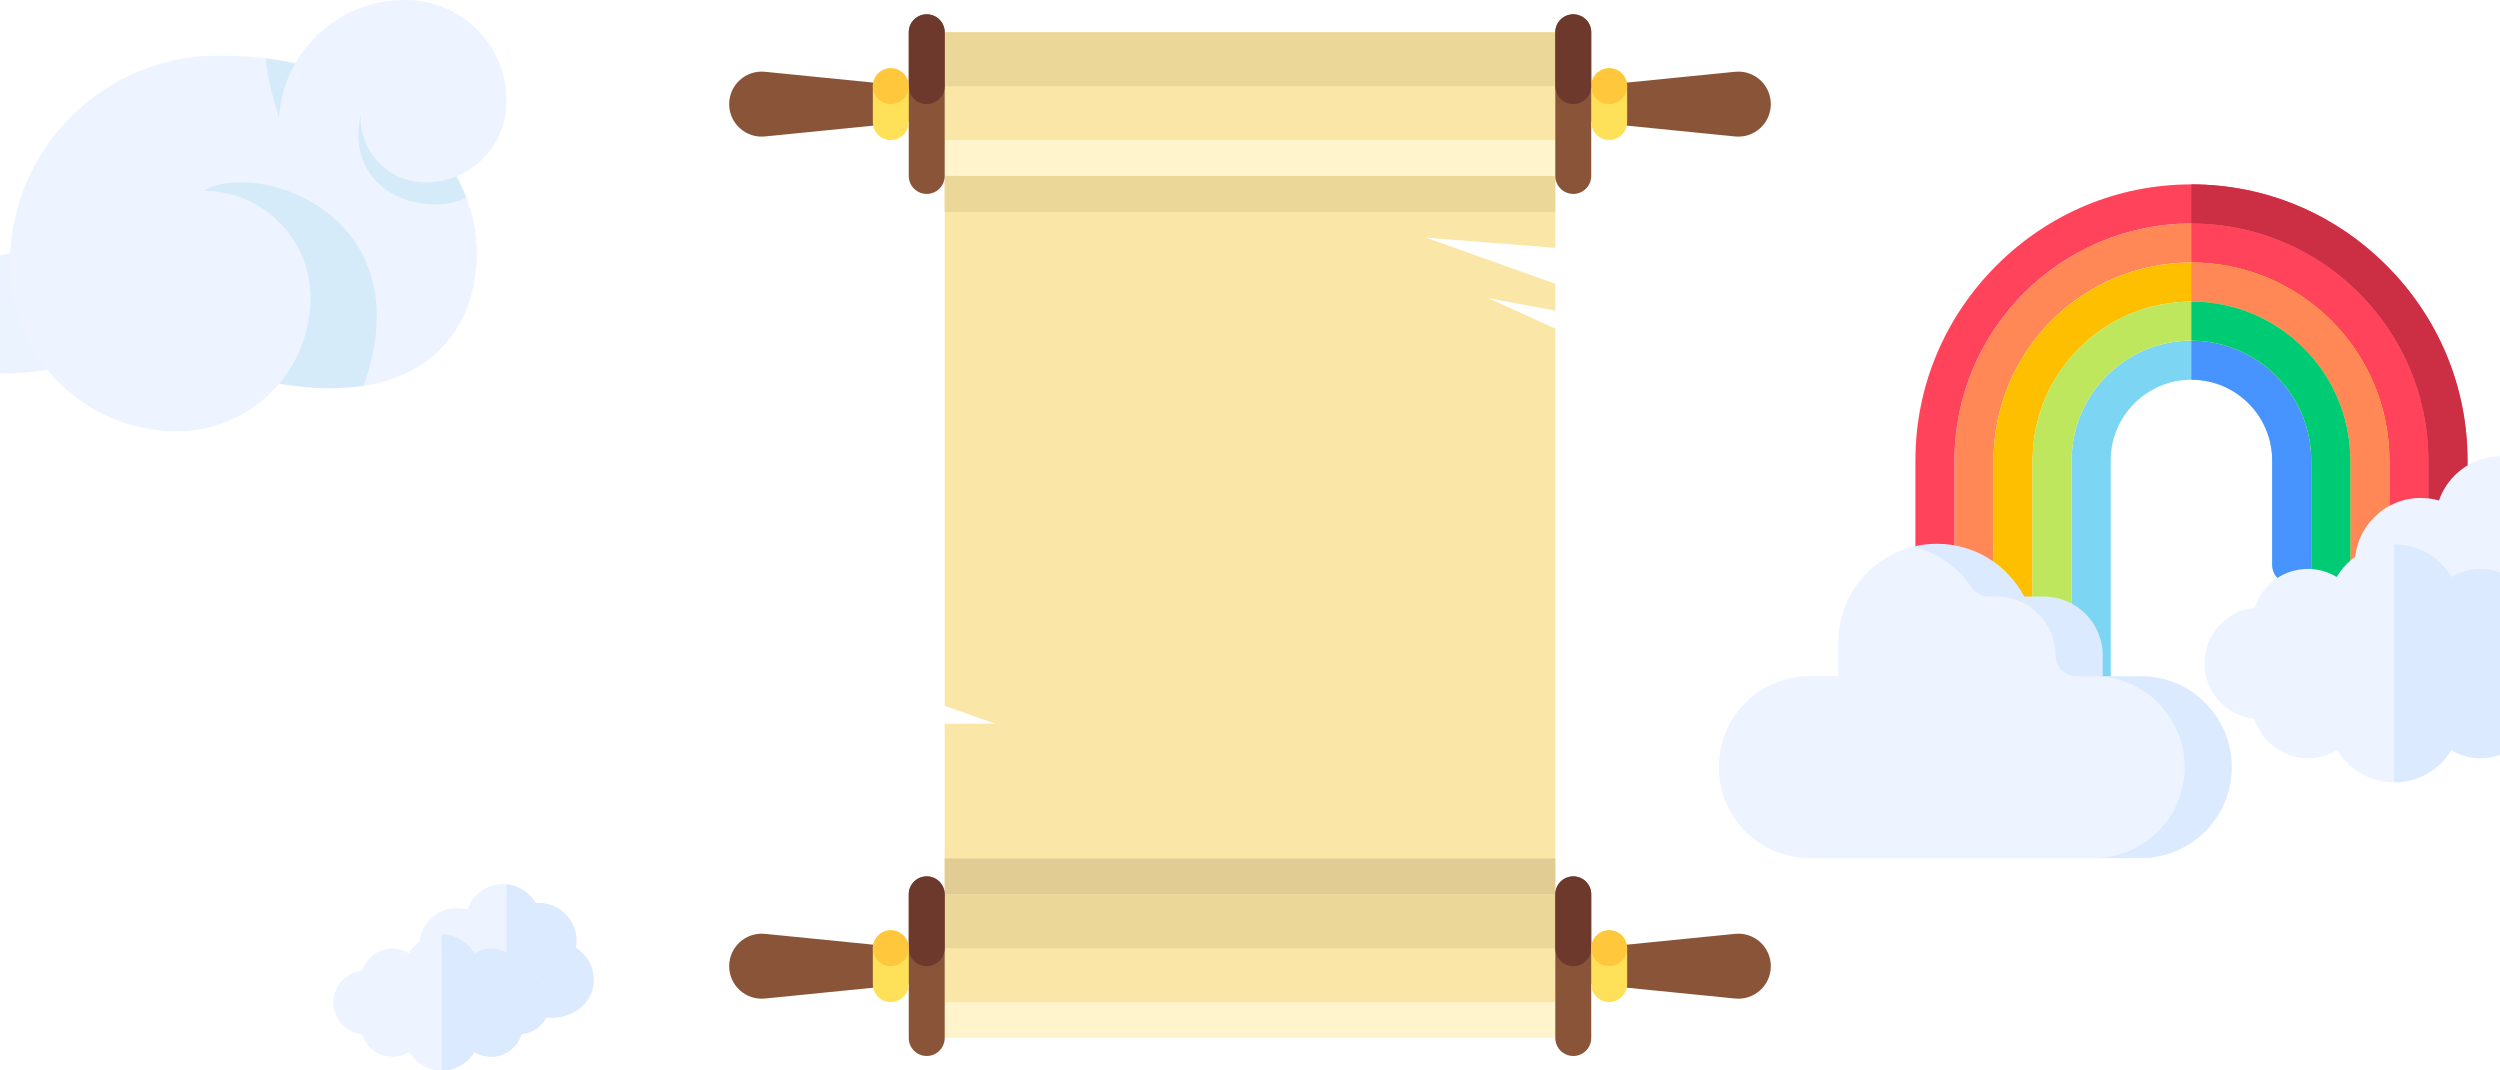 <svg width="1920" height="822" viewBox="0 0 1920 822" fill="none" xmlns="http://www.w3.org/2000/svg">
<g clip-path="url(#clip0)">
<g filter="url(#filter0_f)">
<path d="M424.052 781.615C403.318 781.615 355.209 766.471 333.874 747.587C326.005 740.622 322.016 733.449 322.016 726.267C322.016 710.328 334.983 697.361 350.922 697.361C353.654 697.361 356.35 697.744 358.938 698.49C362.852 687.108 373.639 679.026 386.273 679.026C396.715 679.026 406.266 684.704 411.355 693.559C412.171 693.49 412.991 693.455 413.812 693.455C429.752 693.455 442.719 706.422 442.719 722.361C442.719 724.236 442.541 726.086 442.188 727.9C450.621 733.091 456 742.427 456 752.549C456 760.144 452.943 767.233 447.393 772.512C442.332 777.325 435.375 780.486 427.805 781.412C426.686 781.548 425.429 781.615 424.052 781.615Z" fill="#EDF4FF"/>
<path d="M442.188 727.899C442.541 726.085 442.719 724.235 442.719 722.361C442.719 706.422 429.752 693.454 413.812 693.454C412.991 693.454 412.171 693.489 411.355 693.558C406.714 685.483 398.362 680.052 389.008 679.158V774.926C402.78 779.133 415.659 781.615 424.052 781.615C425.429 781.615 426.686 781.548 427.805 781.411C435.375 780.486 442.332 777.325 447.393 772.511C452.943 767.233 456 760.144 456 752.549C456 742.427 450.621 733.091 442.188 727.899Z" fill="#DBEAFF"/>
<path d="M339.255 822.204C332.58 822.204 326.047 819.899 320.862 815.713C318.18 813.548 315.91 810.927 314.148 808.004C310.346 810.324 305.932 811.606 301.388 811.606C290.47 811.606 281.067 804.343 277.976 794.293C272.937 793.771 268.132 791.696 264.272 788.286C259.015 783.642 256 776.955 256 769.939C256 757.26 265.686 746.802 278.046 745.574C279.316 741.57 281.608 737.934 284.752 735.022C289.29 730.818 295.198 728.502 301.388 728.502C305.889 728.502 310.267 729.763 314.048 732.044C315.804 729.084 318.08 726.429 320.777 724.234C325.978 720.004 332.541 717.674 339.255 717.674C345.97 717.674 352.532 720.004 357.733 724.234C360.43 726.429 362.706 729.085 364.463 732.044C368.243 729.763 372.621 728.502 377.122 728.502C383.312 728.502 389.22 730.818 393.759 735.022C396.903 737.936 399.196 741.572 400.465 745.577C405.526 746.087 410.353 748.163 414.23 751.585C419.493 756.229 422.511 762.918 422.511 769.939C422.511 776.955 419.495 783.642 414.238 788.286C410.378 791.695 405.573 793.771 400.534 794.293C397.443 804.342 388.039 811.606 377.122 811.606C372.578 811.606 368.164 810.323 364.362 808.003C362.6 810.927 360.33 813.548 357.648 815.712C352.462 819.898 345.93 822.204 339.255 822.204Z" fill="#EDF4FF"/>
<path d="M414.23 751.585C410.353 748.163 405.526 746.087 400.465 745.577C399.196 741.572 396.903 737.936 393.758 735.022C389.22 730.818 383.312 728.502 377.122 728.502C372.621 728.502 368.243 729.763 364.462 732.044C362.706 729.084 360.431 726.429 357.733 724.234C352.532 720.004 345.969 717.674 339.255 717.674V822.204C345.93 822.204 352.462 819.899 357.648 815.713C360.329 813.548 362.599 810.927 364.361 808.004C368.163 810.324 372.578 811.606 377.122 811.606C388.039 811.606 397.443 804.343 400.533 794.293C405.572 793.771 410.377 791.695 414.238 788.286C419.495 783.643 422.51 776.956 422.51 769.939C422.51 762.918 419.492 756.229 414.23 751.585Z" fill="#DBEAFF"/>
</g>
<g filter="url(#filter1_f)">
<path d="M36.676 176.643C28.101 194.508 -48.245 211.799 -104.199 209.13C-120.24 208.365 -129.081 227.417 -118.178 239.206C-79.178 281.375 -5.316 299.178 65.129 277.119L36.676 176.643Z" fill="#EDF4FF"/>
<path opacity="0.15" d="M36.676 176.643C32.668 184.993 13.853 193.218 -10.764 199.337C-11.646 206.144 -12.104 213.084 -12.104 220.131C-12.104 236.144 -9.16 251.468 -3.798 265.6C-50.089 267.196 -93.175 251.176 -119.099 223.143C-120.056 222.108 -120.838 221.01 -121.467 219.873C-124.11 225.944 -123.509 233.441 -118.177 239.206C-79.177 281.375 -5.315 299.178 65.13 277.119L36.676 176.643Z" fill="#DBEAFF"/>
<path d="M156.349 146.524C201.687 146.524 238.441 183.278 238.441 228.616C238.441 285.289 192.499 331.231 135.826 331.231C64.985 331.231 7.557 273.803 7.557 202.962C7.557 114.411 79.342 42.626 167.893 42.626C264.199 42.626 332.77 85.948 358.556 152.636C381.133 211.026 359.445 318.911 214.293 294.715" fill="#EDF4FF"/>
<path opacity="0.15" d="M204.197 44.82C205.201 62.836 211.411 79.883 214.243 90.737C214.957 83.448 225.579 52.095 229.104 49.136C221.086 47.33 212.783 45.882 204.197 44.82Z" fill="#51B4DB"/>
<path opacity="0.15" d="M156.349 146.523C177.601 146.523 196.967 154.599 211.546 167.849C214.462 170.499 217.186 173.356 219.695 176.397C221.368 178.424 222.946 180.533 224.421 182.717C232.535 194.727 237.554 209 238.334 224.391C238.405 225.79 238.441 227.198 238.441 228.615C238.441 253.409 229.647 276.15 215.009 293.888L215.515 294.903C240.244 298.917 261.366 299.08 279.269 296.294C325.931 165.354 198.522 121.982 156.349 146.523Z" fill="#51B4DB"/>
<path opacity="0.15" d="M348.881 132.22C291.289 145.964 282.958 106.317 277.104 87.56C263.72 149.502 327.981 167.137 358.204 151.78C355.539 145.007 352.416 138.486 348.881 132.22Z" fill="#51B4DB"/>
<path d="M277.105 87.56C275.464 114.808 296.222 138.228 323.471 139.87C357.532 141.922 386.806 115.973 388.858 81.912C391.423 39.336 358.987 2.743 316.411 0.178C263.191 -3.028 217.449 37.517 214.244 90.737" fill="#EDF4FF"/>
</g>
<path d="M1194.48 252.38L1143 229L1194.48 238.586V217.897L1095 182.5L1194.48 190.311V135.137H725.517V542.034L764.5 555.828H725.517V576.517V587V604.103V686.862H1194.48V252.38Z" fill="#FAE6A7"/>
<path d="M1208.28 797.208V686.863H711.725V797.208H1208.28Z" fill="#FAE6A7"/>
<path d="M1208.28 135.139V24.794H711.725V135.139H1208.28Z" fill="#FAE6A7"/>
<path d="M1194.48 66.173V24.794H725.517V66.173H1194.48Z" fill="#EBD798"/>
<path d="M1194.48 728.242V686.862H725.517V728.242H1194.48Z" fill="#EBD798"/>
<path d="M1194.48 797.206V769.62H725.517V797.206H1194.48Z" fill="#FFF4CB"/>
<path d="M1194.48 135.137V107.552L725.517 107.551V135.137H1194.48Z" fill="#FFF4CB"/>
<path d="M1194.48 162.723V135.137H725.517V162.723H1194.48Z" fill="#EBD798"/>
<path d="M1194.48 686.863V659.277H725.517V686.863H1194.48Z" fill="#E1CD93"/>
<path d="M1194.48 135.138V24.794C1194.48 17.177 1200.66 11 1208.28 11C1215.89 11 1222.07 17.177 1222.07 24.794V135.139C1222.07 142.756 1215.89 148.933 1208.28 148.933C1200.66 148.931 1194.48 142.755 1194.48 135.138Z" fill="#895438"/>
<path d="M1222.07 93.759V66.172L1332.55 55.123C1347.25 53.655 1360 65.195 1360 79.966C1360 94.736 1347.25 106.277 1332.55 104.806L1222.07 93.759Z" fill="#895438"/>
<path d="M1222.07 93.759V66.172C1222.07 58.555 1228.25 52.378 1235.86 52.378C1243.48 52.378 1249.66 58.555 1249.66 66.172V93.758C1249.66 101.375 1243.48 107.552 1235.86 107.552C1228.25 107.552 1222.07 101.377 1222.07 93.759Z" fill="#FFE159"/>
<path d="M1222.07 66.172C1222.07 58.555 1228.25 52.378 1235.86 52.378C1243.48 52.378 1249.66 58.555 1249.66 66.172C1249.66 73.789 1243.48 79.966 1235.86 79.966C1228.25 79.966 1222.07 73.789 1222.07 66.172Z" fill="#FFC83C"/>
<path d="M725.518 24.794V135.139C725.518 142.756 719.341 148.933 711.724 148.933C704.107 148.933 697.93 142.756 697.93 135.139V24.794C697.93 17.177 704.107 11 711.724 11C719.341 11 725.518 17.177 725.518 24.794Z" fill="#895438"/>
<path d="M697.932 66.172V93.758L587.45 104.806C572.753 106.277 560 94.736 560 79.966C560 65.195 572.753 53.655 587.45 55.125L697.932 66.172Z" fill="#895438"/>
<path d="M697.932 66.172V93.758C697.932 101.375 691.755 107.551 684.138 107.551C676.521 107.551 670.344 101.375 670.344 93.758V66.172C670.344 58.555 676.521 52.378 684.138 52.378C691.755 52.38 697.932 58.555 697.932 66.172Z" fill="#FFE159"/>
<path d="M1194.48 797.206V686.861C1194.48 679.244 1200.66 673.067 1208.28 673.067C1215.89 673.067 1222.07 679.244 1222.07 686.861V797.206C1222.07 804.823 1215.89 811 1208.28 811C1200.66 811 1194.48 804.823 1194.48 797.206Z" fill="#895438"/>
<path d="M1222.07 755.828V728.242L1332.55 717.194C1347.25 715.724 1360 727.264 1360 742.034C1360 756.805 1347.25 768.345 1332.55 766.875L1222.07 755.828Z" fill="#895438"/>
<path d="M1222.07 755.828V728.242C1222.07 720.625 1228.25 714.448 1235.86 714.448C1243.48 714.448 1249.66 720.625 1249.66 728.242V755.828C1249.66 763.445 1243.48 769.622 1235.86 769.622C1228.25 769.62 1222.07 763.445 1222.07 755.828Z" fill="#FFE159"/>
<path d="M725.518 686.863V797.208C725.518 804.825 719.341 811.002 711.724 811.002C704.107 811.002 697.93 804.825 697.93 797.208V686.863C697.93 679.245 704.107 673.069 711.724 673.069C719.341 673.069 725.518 679.245 725.518 686.863Z" fill="#895438"/>
<path d="M697.932 728.241V755.827L587.45 766.875C572.753 768.344 560 756.805 560 742.034C560 727.264 572.753 715.724 587.45 717.194L697.932 728.241Z" fill="#895438"/>
<path d="M697.932 728.241V755.827C697.932 763.444 691.755 769.62 684.138 769.62C676.521 769.62 670.344 763.444 670.344 755.827V728.241C670.344 720.623 676.521 714.447 684.138 714.447C691.755 714.448 697.932 720.623 697.932 728.241Z" fill="#FFE159"/>
<path d="M1194.48 66.172V24.794C1194.48 17.177 1200.66 11 1208.28 11C1215.89 11 1222.07 17.177 1222.07 24.794V66.172C1222.07 73.789 1215.89 79.966 1208.28 79.966C1200.66 79.966 1194.48 73.789 1194.48 66.172Z" fill="#6C392C"/>
<path d="M697.931 66.172V24.794C697.931 17.177 704.108 11 711.725 11C719.342 11 725.519 17.177 725.519 24.794V66.172C725.519 73.789 719.342 79.966 711.725 79.966C704.106 79.966 697.931 73.789 697.931 66.172Z" fill="#6C392C"/>
<path d="M1194.48 728.241V686.861C1194.48 679.244 1200.66 673.067 1208.28 673.067C1215.89 673.067 1222.07 679.244 1222.07 686.861V728.241C1222.07 735.858 1215.89 742.034 1208.28 742.034C1200.66 742.034 1194.48 735.859 1194.48 728.241Z" fill="#6C392C"/>
<path d="M697.931 728.241V686.861C697.931 679.244 704.108 673.067 711.725 673.067C719.342 673.067 725.519 679.244 725.519 686.861V728.241C725.519 735.858 719.342 742.034 711.725 742.034C704.106 742.034 697.931 735.859 697.931 728.241Z" fill="#6C392C"/>
<path d="M670.345 66.172C670.345 58.555 676.522 52.378 684.139 52.378C691.756 52.378 697.933 58.555 697.933 66.172C697.933 73.789 691.756 79.966 684.139 79.966C676.52 79.966 670.345 73.789 670.345 66.172Z" fill="#FFC83C"/>
<path d="M1222.07 728.241C1222.07 720.624 1228.25 714.447 1235.86 714.447C1243.48 714.447 1249.66 720.624 1249.66 728.241C1249.66 735.858 1243.48 742.035 1235.86 742.035C1228.25 742.035 1222.07 735.86 1222.07 728.241Z" fill="#FFC83C"/>
<path d="M670.345 728.241C670.345 720.624 676.522 714.447 684.139 714.447C691.756 714.447 697.933 720.624 697.933 728.241C697.933 735.858 691.756 742.035 684.139 742.035C676.52 742.035 670.345 735.86 670.345 728.241Z" fill="#FFC83C"/>
<path d="M1865.04 353.614C1865.04 253.26 1783.39 171.615 1683.04 171.615C1582.68 171.615 1501.04 253.26 1501.04 353.614V606.034C1518.5 599.842 1531.04 583.169 1531.04 563.614V353.614C1531.04 269.802 1599.22 201.615 1683.04 201.615C1766.85 201.615 1835.04 269.802 1835.04 353.614V433.613C1835.04 453.168 1847.58 469.841 1865.04 476.033V353.614Z" fill="#FF8856"/>
<path d="M1683.04 171.615C1683.02 171.615 1683.01 171.615 1683 171.615V201.615H1683.04C1766.85 201.615 1835.04 269.802 1835.04 353.614V433.613C1835.04 453.168 1847.58 469.841 1865.04 476.033V353.614C1865.04 253.26 1783.39 171.615 1683.04 171.615Z" fill="#FF435B"/>
<path d="M1546.04 548.614C1537.75 548.614 1531.04 541.898 1531.04 533.614V353.615C1531.04 269.802 1599.22 201.615 1683.04 201.615C1766.85 201.615 1835.04 269.802 1835.04 353.615V443.614C1835.04 451.898 1828.32 458.614 1820.04 458.614C1811.75 458.614 1805.04 451.898 1805.04 443.614V353.615C1805.04 286.344 1750.31 231.615 1683.04 231.615C1615.77 231.615 1561.04 286.344 1561.04 353.615V533.614C1561.04 541.898 1554.32 548.614 1546.04 548.614Z" fill="#FDBF00"/>
<path d="M1683.04 201.615C1683.02 201.615 1683.01 201.615 1683 201.615V231.615H1683.04C1750.31 231.615 1805.04 286.344 1805.04 353.615V443.614C1805.04 451.898 1811.75 458.614 1820.04 458.614C1828.32 458.614 1835.04 451.898 1835.04 443.614V353.615C1835.04 269.802 1766.85 201.615 1683.04 201.615Z" fill="#FF8856"/>
<path d="M1606.04 583.086C1597.75 583.086 1591.04 576.37 1591.04 568.086V353.616C1591.04 302.887 1632.31 261.616 1683.04 261.616C1733.76 261.616 1775.04 302.887 1775.04 353.616V433.613C1775.04 441.897 1768.32 448.613 1760.04 448.613C1751.75 448.613 1745.04 441.897 1745.04 433.613V353.616C1745.04 319.429 1717.22 291.616 1683.04 291.616C1648.85 291.616 1621.04 319.429 1621.04 353.616V568.086C1621.04 576.37 1614.32 583.086 1606.04 583.086Z" fill="#7DD5F4"/>
<path d="M1683.04 261.616C1683.02 261.616 1683.01 261.616 1683 261.616V291.616C1683.01 291.616 1683.02 291.615 1683.04 291.615C1717.22 291.615 1745.04 319.428 1745.04 353.615V433.612C1745.04 441.896 1751.75 448.612 1760.04 448.612C1768.32 448.612 1775.04 441.896 1775.04 433.612V353.615C1775.04 302.887 1733.77 261.616 1683.04 261.616Z" fill="#4793FF"/>
<path d="M1486.04 556.114C1477.75 556.114 1471.04 549.398 1471.04 541.114V353.614C1471.04 297.205 1493.15 244.027 1533.3 203.877C1573.45 163.727 1626.63 141.615 1683.04 141.615C1739.45 141.615 1792.62 163.727 1832.77 203.878C1872.92 244.027 1895.04 297.205 1895.04 353.614V422.893C1895.04 431.177 1888.32 437.893 1880.04 437.893C1871.75 437.893 1865.04 431.177 1865.04 422.893V353.614C1865.04 253.26 1783.39 171.615 1683.04 171.615C1582.68 171.615 1501.04 253.26 1501.04 353.614V541.114C1501.04 549.398 1494.32 556.114 1486.04 556.114Z" fill="#FF435B"/>
<path d="M1832.77 203.878C1792.62 163.727 1739.45 141.615 1683.04 141.615C1683.02 141.615 1683.01 141.615 1683 141.615V171.615H1683.04C1783.39 171.615 1865.04 253.26 1865.04 353.614V422.893C1865.04 431.177 1871.75 437.893 1880.04 437.893C1888.32 437.893 1895.04 431.177 1895.04 422.893V353.614C1895.04 297.205 1872.92 244.027 1832.77 203.878Z" fill="#CC2E43"/>
<path d="M1805.04 353.615C1805.04 286.344 1750.31 231.615 1683.04 231.615C1615.77 231.615 1561.04 286.344 1561.04 353.615V576.034C1578.5 569.842 1591.04 553.169 1591.04 533.614V353.615C1591.04 302.886 1632.31 261.615 1683.04 261.615C1733.76 261.615 1775.04 302.886 1775.04 353.615V443.614C1775.04 463.169 1787.58 479.842 1805.04 486.034V353.615Z" fill="#BEE75E"/>
<path d="M1683.04 231.615C1683.02 231.615 1683.01 231.615 1683 231.615V261.615H1683.04C1733.77 261.615 1775.04 302.886 1775.04 353.615V443.614C1775.04 463.169 1787.58 479.842 1805.04 486.034V353.615C1805.04 286.344 1750.31 231.615 1683.04 231.615Z" fill="#00CB75"/>
<path d="M1987.09 529.867C1950.81 529.867 1866.62 503.365 1829.28 470.317C1815.51 458.129 1808.53 445.576 1808.53 433.008C1808.53 405.115 1831.22 382.422 1859.11 382.422C1863.89 382.422 1868.61 383.093 1873.14 384.398C1879.99 364.48 1898.87 350.335 1920.98 350.335C1939.25 350.335 1955.97 360.272 1964.87 375.769C1966.3 375.648 1967.73 375.587 1969.17 375.587C1997.07 375.587 2019.76 398.279 2019.76 426.173C2019.76 429.453 2019.45 432.691 2018.83 435.865C2033.59 444.95 2043 461.288 2043 479.001C2043 492.292 2037.65 504.699 2027.94 513.936C2019.08 522.359 2006.91 527.891 1993.66 529.511C1991.7 529.75 1989.5 529.867 1987.09 529.867Z" fill="#EDF4FF"/>
<path d="M1838.7 600.895C1827.01 600.895 1815.58 596.861 1806.51 589.536C1801.82 585.748 1797.84 581.161 1794.76 576.045C1788.11 580.106 1780.38 582.349 1772.43 582.349C1753.32 582.349 1736.87 569.638 1731.46 552.052C1722.64 551.138 1714.23 547.506 1707.48 541.539C1698.28 533.413 1693 521.71 1693 509.432C1693 487.244 1709.95 468.942 1731.58 466.793C1733.8 459.786 1737.81 453.424 1743.32 448.328C1751.26 440.97 1761.6 436.918 1772.43 436.918C1780.31 436.918 1787.97 439.123 1794.58 443.116C1797.66 437.937 1801.64 433.289 1806.36 429.449C1815.46 422.046 1826.95 417.969 1838.7 417.969C1850.45 417.969 1861.93 422.046 1871.03 429.449C1875.75 433.289 1879.74 437.937 1882.81 443.116C1889.43 439.124 1897.09 436.918 1904.96 436.918C1915.8 436.918 1926.14 440.97 1934.08 448.328C1939.58 453.426 1943.59 459.789 1945.81 466.799C1954.67 467.691 1963.12 471.325 1969.9 477.312C1979.11 485.439 1984.39 497.146 1984.39 509.432C1984.39 521.71 1979.12 533.413 1969.92 541.539C1963.16 547.506 1954.75 551.138 1945.93 552.051C1940.53 569.638 1924.07 582.349 1904.96 582.349C1897.01 582.349 1889.29 580.104 1882.63 576.044C1879.55 581.16 1875.58 585.747 1870.88 589.535C1861.81 596.861 1850.38 600.895 1838.7 600.895Z" fill="#EDF4FF"/>
<path d="M1969.9 477.312C1963.12 471.325 1954.67 467.691 1945.81 466.799C1943.59 459.789 1939.58 453.426 1934.08 448.328C1926.13 440.97 1915.8 436.918 1904.96 436.918C1897.09 436.918 1889.42 439.124 1882.81 443.116C1879.73 437.937 1875.75 433.289 1871.03 429.449C1861.93 422.046 1850.45 417.969 1838.7 417.969V600.895C1850.38 600.895 1861.81 596.861 1870.88 589.536C1875.58 585.748 1879.55 581.161 1882.63 576.045C1889.28 580.105 1897.01 582.349 1904.96 582.349C1924.07 582.349 1940.52 569.638 1945.93 552.052C1954.75 551.138 1963.16 547.506 1969.92 541.539C1979.12 533.413 1984.39 521.711 1984.39 509.432C1984.39 497.146 1979.11 485.439 1969.9 477.312Z" fill="#DBEAFF"/>
<path d="M1644.15 521.076L1613.1 519.265L1611.29 503.431C1611.29 478.428 1594.64 459.97 1569.64 459.97H1551.02C1538.34 435.869 1516.7 419.425 1487.57 419.425C1481.31 419.425 1475.22 418.375 1469.4 419.809C1436.34 427.95 1411.82 457.794 1411.82 493.364V519.265H1389.88C1351.29 519.265 1320 550.551 1320 589.146C1320 627.741 1351.29 659.028 1389.88 659.028H1626.04C1664.64 659.028 1712.22 627.741 1712.22 589.146C1712.22 550.553 1682.75 521.076 1644.15 521.076Z" fill="#EDF4FF"/>
<path d="M1644.15 519.266H1614.91V503.432C1614.91 478.429 1594.64 458.16 1569.64 458.16H1554.64C1541.97 434.059 1516.7 417.615 1487.57 417.615C1481.31 417.615 1475.23 418.39 1469.4 419.824C1488.03 424.384 1503.96 435.807 1514.33 451.286C1517.25 455.645 1522.24 458.16 1527.49 458.16H1533.42C1558.42 458.16 1578.69 478.429 1578.69 503.432C1578.69 512.177 1585.78 519.266 1594.53 519.266H1607.94C1646.53 519.266 1677.82 550.552 1677.82 589.147C1677.82 627.742 1646.53 659.029 1607.94 659.029H1644.15C1682.75 659.029 1714.04 627.742 1714.04 589.147C1714.03 550.554 1682.75 519.266 1644.15 519.266Z" fill="#DBEAFF"/>
</g>
<defs>
<filter id="filter0_f" x="236" y="659.026" width="240" height="183.177" filterUnits="userSpaceOnUse" color-interpolation-filters="sRGB">
<feFlood flood-opacity="0" result="BackgroundImageFix"/>
<feBlend mode="normal" in="SourceGraphic" in2="BackgroundImageFix" result="shape"/>
<feGaussianBlur stdDeviation="10" result="effect1_foregroundBlur"/>
</filter>
<filter id="filter1_f" x="-133" y="-10" width="532" height="351.231" filterUnits="userSpaceOnUse" color-interpolation-filters="sRGB">
<feFlood flood-opacity="0" result="BackgroundImageFix"/>
<feBlend mode="normal" in="SourceGraphic" in2="BackgroundImageFix" result="shape"/>
<feGaussianBlur stdDeviation="5" result="effect1_foregroundBlur"/>
</filter>
<clipPath id="clip0">
<rect width="1920" height="822" fill="white"/>
</clipPath>
</defs>
</svg>

